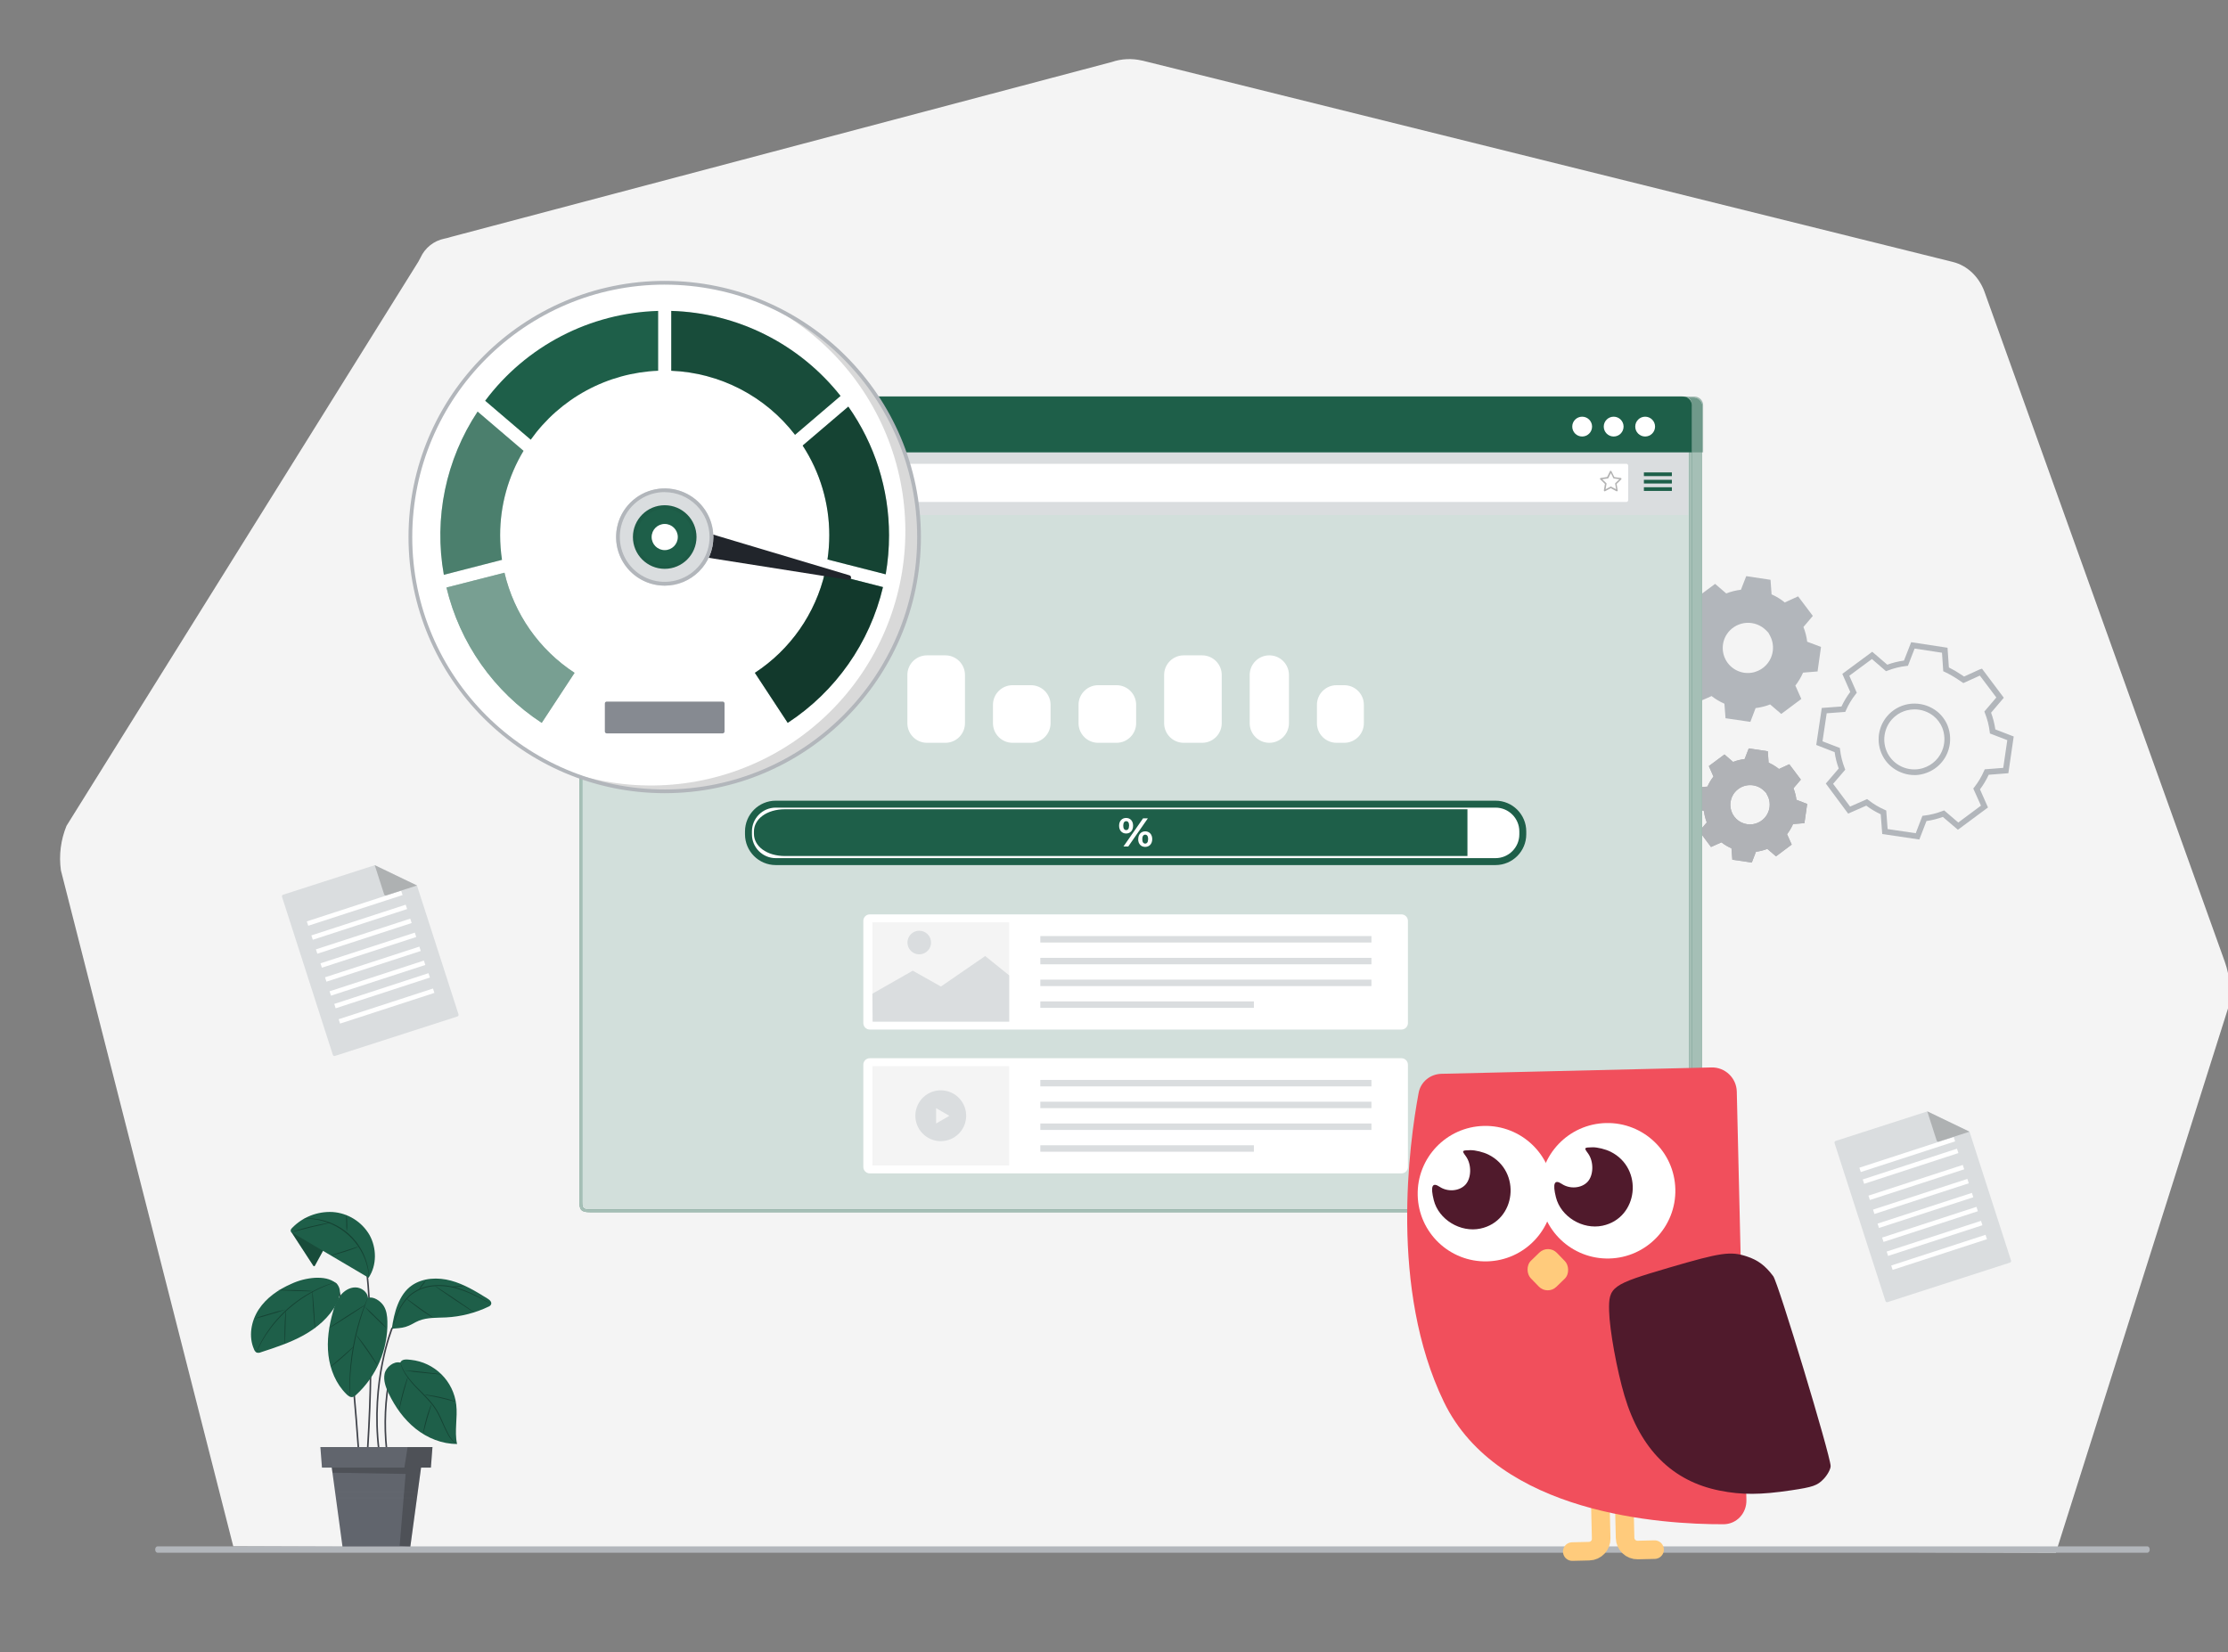 <svg width="360" height="267" viewBox="0 0 360 267" fill="none" xmlns="http://www.w3.org/2000/svg">
<rect x="0" y="0" width="360" height="267" fill="#808080" stroke="none"/>
<g clip-path="url(#clip0_502_571)">
<path d="M37.694 249.904L9.838 140.643C9.502 138.21 9.816 135.731 10.748 133.458L67.612 42.266C67.733 42.067 67.842 41.861 67.939 41.65C68.294 40.865 68.831 40.175 69.505 39.639C70.179 39.102 70.972 38.734 71.816 38.564C72.187 38.493 72.552 38.397 72.91 38.278L179.614 10.028C181.197 9.489 182.9 9.406 184.528 9.788H184.563L315.543 42.333C317.873 42.911 319.795 44.736 320.673 47.207L359.501 155.477C360.346 157.877 360.522 160.463 360.006 162.956L332.18 250.93L37.694 249.904Z" fill="#F4F4F4"/>
<path d="M274.562 134.331L274.605 134.39L276.419 136.82L276.463 136.879L276.53 136.85L278.15 136.129C278.647 136.518 279.192 136.842 279.77 137.095C279.819 137.706 279.865 138.31 279.908 138.872V138.945H279.983L282.986 139.382H283.059L283.086 139.315C283.304 138.74 283.523 138.173 283.726 137.652C284.355 137.572 284.97 137.416 285.562 137.187L286.912 138.343L286.966 138.389L287.022 138.348L289.452 136.531L289.504 136.491L289.477 136.431C289.225 135.861 288.977 135.305 288.75 134.811C289.142 134.309 289.469 133.759 289.722 133.175L291.507 133.032H291.566V132.975C291.718 131.92 291.861 130.919 291.998 129.97V129.919L291.947 129.897L290.268 129.255C290.187 128.616 290.027 127.99 289.79 127.392L290.956 126.02L290.981 125.99L290.959 125.961L289.131 123.531V123.512H289.109L287.87 124.079L287.551 124.227L287.444 124.284C287.417 124.254 287.384 124.227 287.352 124.203C287.29 124.152 287.192 124.073 287.057 123.979C286.655 123.692 286.226 123.447 285.772 123.25C285.737 122.753 285.694 122.17 285.643 121.438V121.403H285.608L282.605 120.952H282.562L282.546 120.995C282.346 121.514 282.13 122.075 281.895 122.672C281.258 122.745 280.631 122.9 280.032 123.134L278.682 121.965L278.639 121.927L278.593 121.962L276.163 123.768L276.114 123.806L276.139 123.863C276.374 124.403 276.617 124.948 276.862 125.499C276.471 125.995 276.141 126.54 275.888 127.119L274.1 127.27H274.033V127.338C273.89 128.315 273.744 129.316 273.59 130.34V130.41L273.655 130.437L275.321 131.08C275.396 131.708 275.55 132.324 275.78 132.913L274.621 134.263L274.562 134.331ZM285.362 128.121C285.494 128.352 285.613 128.59 285.721 128.833C285.988 129.508 286.021 130.252 285.813 130.947C285.672 131.422 285.424 131.858 285.086 132.219C284.698 132.633 284.206 132.937 283.664 133.099C283.372 133.189 283.067 133.232 282.762 133.229C282.443 133.231 282.127 133.184 281.822 133.089C281.18 132.891 280.615 132.494 280.213 131.954C279.811 131.414 279.592 130.759 279.589 130.086C279.581 129.769 279.627 129.452 279.722 129.149C279.805 128.856 279.935 128.577 280.105 128.323C280.351 127.951 280.669 127.634 281.045 127.393C281.417 127.151 281.838 126.99 282.278 126.919C282.719 126.849 283.167 126.87 283.599 126.983C284.028 127.095 284.433 127.296 284.781 127.572C284.981 127.741 285.17 127.92 285.348 128.11L285.362 128.121ZM287.292 124.184C287.211 124.125 287.128 124.071 287.044 124.014L287.079 124.035L287.292 124.184Z" fill="#61656D"/>
<path opacity="0.5" d="M274.562 134.331L274.605 134.39L276.419 136.82L276.463 136.879L276.53 136.85L278.15 136.129C278.647 136.518 279.192 136.842 279.77 137.095C279.819 137.706 279.865 138.31 279.908 138.872V138.945H279.983L282.986 139.382H283.059L283.086 139.315C283.304 138.74 283.523 138.173 283.726 137.652C284.355 137.572 284.97 137.416 285.562 137.187L286.912 138.343L286.966 138.389L287.022 138.348L289.452 136.531L289.504 136.491L289.477 136.431C289.225 135.861 288.977 135.305 288.75 134.811C289.142 134.309 289.469 133.759 289.722 133.175L291.507 133.032H291.566V132.975C291.718 131.92 291.861 130.919 291.998 129.97V129.919L291.947 129.897L290.268 129.255C290.187 128.616 290.027 127.99 289.79 127.392L290.956 126.02L290.981 125.99L290.959 125.961L289.131 123.531V123.512H289.109L287.87 124.079L287.551 124.227L287.444 124.284C287.417 124.254 287.384 124.227 287.352 124.203C287.29 124.152 287.192 124.073 287.057 123.979C286.655 123.692 286.226 123.447 285.772 123.25C285.737 122.753 285.694 122.17 285.643 121.438V121.403H285.608L282.605 120.952H282.562L282.546 120.995C282.346 121.514 282.13 122.075 281.895 122.672C281.258 122.745 280.631 122.9 280.032 123.134L278.682 121.965L278.639 121.927L278.593 121.962L276.163 123.768L276.114 123.806L276.139 123.863C276.374 124.403 276.617 124.948 276.862 125.499C276.471 125.995 276.141 126.54 275.888 127.119L274.1 127.27H274.033V127.338C273.89 128.315 273.744 129.316 273.59 130.34V130.41L273.655 130.437L275.321 131.08C275.396 131.708 275.55 132.324 275.78 132.913L274.621 134.263L274.562 134.331ZM285.362 128.121C285.494 128.352 285.613 128.59 285.721 128.833C285.988 129.508 286.021 130.252 285.813 130.947C285.672 131.422 285.424 131.858 285.086 132.219C284.698 132.633 284.206 132.937 283.664 133.099C283.372 133.189 283.067 133.232 282.762 133.229C282.443 133.231 282.127 133.184 281.822 133.089C281.18 132.891 280.615 132.494 280.213 131.954C279.811 131.414 279.592 130.759 279.589 130.086C279.581 129.769 279.627 129.452 279.722 129.149C279.805 128.856 279.935 128.577 280.105 128.323C280.351 127.951 280.669 127.634 281.045 127.393C281.417 127.151 281.838 126.99 282.278 126.919C282.719 126.849 283.167 126.87 283.599 126.983C284.028 127.095 284.433 127.296 284.781 127.572C284.981 127.741 285.17 127.92 285.348 128.11L285.362 128.121ZM287.292 124.184C287.211 124.125 287.128 124.071 287.044 124.014L287.079 124.035L287.292 124.184Z" fill="white"/>
<path d="M271.964 110.187L272.021 110.262L274.335 113.373L274.391 113.448L274.478 113.41L276.557 112.49C277.194 112.986 277.89 113.4 278.63 113.724C278.69 114.504 278.749 115.276 278.806 115.992V116.086H278.9L282.734 116.645H282.829L282.861 116.559C283.131 115.827 283.42 115.103 283.671 114.434C284.473 114.336 285.261 114.136 286.015 113.84L287.745 115.319L287.813 115.376L287.883 115.325C288.963 114.515 290.013 113.732 290.991 113.005L291.058 112.954L291.023 112.876C290.699 112.152 290.383 111.439 290.094 110.791C290.594 110.15 291.012 109.448 291.336 108.702L293.615 108.518H293.691V108.445C293.885 107.095 294.072 105.815 294.231 104.608V104.541L294.166 104.517L292.006 103.707C291.906 102.891 291.704 102.091 291.399 101.328L292.886 99.573L292.919 99.535L292.889 99.497L290.556 96.4L290.537 96.376L290.51 96.39L288.931 97.111L288.523 97.302C288.431 97.345 288.385 97.37 288.383 97.372C288.348 97.335 288.307 97.3 288.267 97.27C288.186 97.205 288.064 97.105 287.891 96.984C287.378 96.618 286.827 96.307 286.25 96.055C286.204 95.42 286.15 94.662 286.085 93.738V93.695H286.042L282.208 93.117H282.154L282.132 93.171C281.862 93.833 281.592 94.535 281.298 95.31C280.482 95.405 279.686 95.605 278.922 95.904L277.186 94.408L277.129 94.359L277.07 94.402L273.957 96.714L273.894 96.76L273.924 96.832L274.91 98.919C274.407 99.559 273.989 100.259 273.662 101.004L271.389 101.177H271.302L271.289 101.266C271.108 102.511 270.922 103.789 270.725 105.1V105.189L270.808 105.221L272.931 106.031C273.03 106.834 273.228 107.621 273.522 108.375C273.033 108.944 272.542 109.52 272.042 110.103L271.964 110.187ZM285.734 102.243C285.71 102.259 285.947 102.546 286.193 103.153C286.533 104.014 286.574 104.966 286.309 105.853C286.131 106.458 285.812 107.013 285.38 107.473C284.886 108.001 284.257 108.388 283.563 108.594C283.191 108.71 282.802 108.766 282.413 108.761C282.005 108.766 281.6 108.705 281.214 108.58C280.393 108.329 279.672 107.821 279.159 107.132C278.646 106.443 278.366 105.608 278.36 104.749C278.352 103.949 278.584 103.164 279.022 102.494C279.335 102.019 279.743 101.615 280.221 101.307C280.698 100.998 281.236 100.792 281.797 100.702C282.359 100.612 282.934 100.639 283.482 100.783C284.033 100.926 284.549 101.183 284.994 101.536C285.51 101.952 285.71 102.262 285.739 102.243H285.734Z" fill="#B2B6BB"/>
<path d="M313.927 132.022C313.068 132.335 312.18 132.558 311.278 132.687L310.125 135.67L304.131 134.785L303.888 131.596C303.062 131.211 302.279 130.743 301.55 130.197L298.623 131.488L295.016 126.628L297.1 124.198C296.787 123.341 296.566 122.453 296.439 121.549L293.469 120.391L294.362 114.41L297.548 114.173C297.937 113.342 298.41 112.554 298.963 111.821L297.681 108.905L302.516 105.33L304.946 107.417C305.819 107.1 306.726 106.878 307.646 106.753L308.805 103.783L314.68 104.68L314.901 107.866C315.579 108.203 316.235 108.585 316.864 109.008L317.356 109.334L319.886 108.181L320.247 108.06L323.774 112.763L321.719 115.177C322.043 116.05 322.272 116.955 322.405 117.877L325.375 119.022L324.578 124.498L324.511 124.959L321.333 125.208C320.947 126.041 320.477 126.832 319.926 127.567L321.219 130.492L316.359 134.096L313.927 132.022ZM318.841 127.432L319.011 127.216C319.643 126.408 320.172 125.522 320.582 124.581L320.693 124.327L323.684 124.095L324.338 119.613L321.53 118.533L321.497 118.263C321.373 117.234 321.117 116.224 320.733 115.261L320.633 114.991L322.569 112.717L319.902 109.181L317.242 110.39L316.322 109.777C315.66 109.333 314.966 108.938 314.245 108.595L313.991 108.484L313.786 105.487L309.364 104.812L308.284 107.596L308.014 107.628C306.985 107.746 305.978 107.996 305.014 108.371L304.744 108.47L302.465 106.505L298.812 109.205L300.019 111.953L299.849 112.169C299.214 112.973 298.682 113.855 298.272 114.794L298.159 115.048L295.156 115.272L294.481 119.8L297.287 120.88L297.319 121.15C297.435 122.167 297.683 123.165 298.056 124.12L298.156 124.39L296.193 126.671L298.939 130.349L301.693 129.134L301.912 129.306C302.714 129.934 303.591 130.459 304.523 130.87L304.776 130.98L305.003 133.983L309.545 134.652L310.625 131.844L310.895 131.812C311.912 131.689 312.909 131.438 313.865 131.067L314.135 130.967L316.419 132.924L320.085 130.197L318.841 127.432ZM309.304 125.254C308.724 125.255 308.149 125.164 307.601 124.984C306.431 124.622 305.405 123.898 304.674 122.918C303.95 121.936 303.556 120.751 303.548 119.532C303.537 118.952 303.621 118.374 303.794 117.821C303.947 117.289 304.182 116.785 304.49 116.325C305.019 115.515 305.743 114.851 306.593 114.394C307.447 113.936 308.4 113.699 309.366 113.706C310.689 113.711 311.975 114.163 313.011 114.988C313.759 115.594 314.34 116.38 314.699 117.272C315.179 118.498 315.233 119.85 314.858 121.112C314.583 122.036 314.083 122.877 313.4 123.559C312.717 124.24 311.875 124.74 310.951 125.013L310.749 125.07C310.276 125.199 309.793 125.264 309.304 125.264V125.254ZM307.177 115.131C306.396 115.519 305.732 116.107 305.252 116.835C304.73 117.639 304.455 118.577 304.46 119.535C304.463 120.564 304.798 121.565 305.411 122.391C306.026 123.217 306.888 123.824 307.873 124.125C308.786 124.41 309.766 124.416 310.684 124.144C311.462 123.915 312.172 123.495 312.744 122.922C313.319 122.349 313.74 121.641 313.973 120.863C314.291 119.789 314.24 118.638 313.827 117.596C313.522 116.857 313.036 116.206 312.412 115.706C311.54 115.02 310.465 114.645 309.358 114.64C308.918 114.641 308.481 114.698 308.057 114.81C307.752 114.889 307.457 115 307.177 115.142V115.131Z" fill="#B2B6BB"/>
<path d="M346.983 250.93H25.443C25.241 250.93 25.076 250.701 25.076 250.417C25.076 250.134 25.241 249.904 25.443 249.904H346.983C347.186 249.904 347.348 250.134 347.348 250.417C347.348 250.701 347.186 250.93 346.983 250.93Z" fill="#B2B6BB"/>
<path d="M273.622 64.319H97.124C96.347 64.319 95.717 64.949 95.717 65.726V194.3C95.717 195.077 96.347 195.707 97.124 195.707H273.622C274.4 195.707 275.029 195.077 275.029 194.3V65.726C275.029 64.949 274.4 64.319 273.622 64.319Z" fill="#1E5F49"/>
<path opacity="0.6" d="M273.622 64.319H97.124C96.347 64.319 95.717 64.949 95.717 65.726V194.3C95.717 195.077 96.347 195.707 97.124 195.707H273.622C274.4 195.707 275.029 195.077 275.029 194.3V65.726C275.029 64.949 274.4 64.319 273.622 64.319Z" fill="white"/>
<path opacity="0.4" d="M96.829 64.09H273.789C273.973 64.09 274.156 64.126 274.327 64.197C274.499 64.267 274.653 64.371 274.783 64.502C274.915 64.632 275.018 64.787 275.088 64.958C275.161 65.129 275.196 65.312 275.196 65.496V73.102H95.422V65.496C95.422 65.123 95.57 64.766 95.834 64.502C96.098 64.238 96.456 64.09 96.829 64.09Z" fill="#1E5F49"/>
<path d="M271.742 64.29H95.243C94.466 64.29 93.836 64.92 93.836 65.697V194.271C93.836 195.048 94.466 195.677 95.243 195.677H271.742C272.52 195.677 273.149 195.048 273.149 194.271V65.697C273.149 64.92 272.52 64.29 271.742 64.29Z" fill="#1E5F49"/>
<path opacity="0.8" d="M271.742 64.29H95.243C94.466 64.29 93.836 64.92 93.836 65.697V194.271C93.836 195.048 94.466 195.677 95.243 195.677H271.742C272.52 195.677 273.149 195.048 273.149 194.271V65.697C273.149 64.92 272.52 64.29 271.742 64.29Z" fill="white"/>
<path d="M271.628 195.904H95.359C93.963 195.904 93.609 195.571 93.609 194.203V65.763C93.609 64.395 93.963 64.062 95.359 64.062H271.631C273.03 64.062 273.383 64.395 273.383 65.763V194.203C273.381 195.58 273.019 195.904 271.628 195.904ZM95.359 64.513C94.217 64.513 94.071 64.643 94.071 65.763V194.203C94.071 195.323 94.217 195.45 95.359 195.45H271.631C272.776 195.45 272.922 195.323 272.922 194.203V65.763C272.922 64.643 272.776 64.513 271.631 64.513H95.359Z" fill="#1E5F49"/>
<path opacity="0.6" d="M271.628 195.904H95.359C93.963 195.904 93.609 195.571 93.609 194.203V65.763C93.609 64.395 93.963 64.062 95.359 64.062H271.631C273.03 64.062 273.383 64.395 273.383 65.763V194.203C273.381 195.58 273.019 195.904 271.628 195.904ZM95.359 64.513C94.217 64.513 94.071 64.643 94.071 65.763V194.203C94.071 195.323 94.217 195.45 95.359 195.45H271.631C272.776 195.45 272.922 195.323 272.922 194.203V65.763C272.922 64.643 272.776 64.513 271.631 64.513H95.359Z" fill="white"/>
<path d="M273.365 73.102H93.594V65.496C93.594 65.312 93.629 65.129 93.7 64.958C93.77 64.788 93.874 64.633 94.004 64.502C94.134 64.371 94.289 64.268 94.46 64.197C94.63 64.126 94.813 64.09 94.998 64.09H271.961C272.144 64.09 272.328 64.126 272.498 64.197C272.668 64.268 272.825 64.371 272.954 64.502C273.084 64.633 273.189 64.788 273.26 64.958C273.33 65.129 273.365 65.312 273.365 65.496V73.102Z" fill="#1E5F49"/>
<path d="M255.646 70.543C256.529 70.543 257.247 69.826 257.247 68.942C257.247 68.058 256.529 67.341 255.646 67.341C254.76 67.341 254.045 68.058 254.045 68.942C254.045 69.826 254.76 70.543 255.646 70.543Z" fill="white"/>
<path d="M260.736 70.543C261.621 70.543 262.337 69.826 262.337 68.942C262.337 68.058 261.621 67.341 260.736 67.341C259.853 67.341 259.135 68.058 259.135 68.942C259.135 69.826 259.853 70.543 260.736 70.543Z" fill="white"/>
<path d="M265.824 70.543C266.709 70.543 267.425 69.826 267.425 68.942C267.425 68.058 266.709 67.341 265.824 67.341C264.941 67.341 264.223 68.058 264.223 68.942C264.223 69.826 264.941 70.543 265.824 70.543Z" fill="white"/>
<path d="M241.644 129.957H125.347C122.912 129.957 120.938 131.931 120.938 134.366V134.833C120.938 137.268 122.912 139.242 125.347 139.242H241.644C244.079 139.242 246.053 137.268 246.053 134.833V134.366C246.053 131.931 244.079 129.957 241.644 129.957Z" fill="white"/>
<path d="M241.644 129.957H125.347C122.912 129.957 120.938 131.931 120.938 134.366V134.833C120.938 137.268 122.912 139.242 125.347 139.242H241.644C244.079 139.242 246.053 137.268 246.053 134.833V134.366C246.053 131.931 244.079 129.957 241.644 129.957Z" stroke="#1E5F49" stroke-width="1.12" stroke-miterlimit="10"/>
<path d="M126.854 130.78H237.11V138.34H126.854C123.848 138.34 121.82 136.734 121.82 134.752V134.374C121.82 132.389 123.848 130.78 126.854 130.78Z" fill="#1E5F49"/>
<path d="M180.824 133.434C180.824 132.664 181.305 132.181 181.969 132.187C182.633 132.192 183.092 132.678 183.084 133.456C183.076 134.233 182.612 134.708 181.947 134.7C181.283 134.692 180.819 134.201 180.824 133.434ZM182.444 133.434C182.444 132.945 182.263 132.71 181.974 132.708C181.686 132.705 181.499 132.943 181.494 133.426C181.488 133.909 181.683 134.152 181.964 134.152C182.244 134.152 182.428 133.936 182.433 133.447L182.444 133.434ZM184.696 132.251H185.471L182.301 136.804H181.526L184.696 132.251ZM183.916 135.599C183.916 134.83 184.396 134.347 185.055 134.352C185.714 134.357 186.184 134.851 186.178 135.618C186.173 136.385 185.695 136.871 185.031 136.866C184.367 136.86 183.9 136.38 183.905 135.613L183.916 135.599ZM185.52 135.613C185.52 135.132 185.336 134.889 185.05 134.887C184.764 134.884 184.572 135.116 184.569 135.605C184.566 136.093 184.755 136.328 185.036 136.331C185.317 136.334 185.503 136.11 185.509 135.64L185.52 135.613Z" fill="white"/>
<path d="M152.75 105.91H149.783C148.032 105.91 146.613 107.329 146.613 109.08V116.872C146.613 118.623 148.032 120.042 149.783 120.042H152.75C154.501 120.042 155.92 118.623 155.92 116.872V109.08C155.92 107.329 154.501 105.91 152.75 105.91Z" fill="white"/>
<path d="M166.58 110.735H163.613C161.862 110.735 160.443 112.154 160.443 113.905V116.872C160.443 118.623 161.862 120.042 163.613 120.042H166.58C168.331 120.042 169.75 118.623 169.75 116.872V113.905C169.75 112.154 168.331 110.735 166.58 110.735Z" fill="white"/>
<path d="M180.409 110.735H177.441C175.691 110.735 174.271 112.154 174.271 113.905V116.872C174.271 118.623 175.691 120.042 177.441 120.042H180.409C182.159 120.042 183.578 118.623 183.578 116.872V113.905C183.578 112.154 182.159 110.735 180.409 110.735Z" fill="white"/>
<path d="M194.237 105.91H191.269C189.519 105.91 188.1 107.329 188.1 109.08V116.872C188.1 118.623 189.519 120.042 191.269 120.042H194.237C195.987 120.042 197.407 118.623 197.407 116.872V109.08C197.407 107.329 195.987 105.91 194.237 105.91Z" fill="white"/>
<path d="M205.098 105.91H205.096C203.345 105.91 201.926 107.329 201.926 109.08V116.872C201.926 118.623 203.345 120.042 205.096 120.042H205.098C206.849 120.042 208.268 118.623 208.268 116.872V109.08C208.268 107.329 206.849 105.91 205.098 105.91Z" fill="white"/>
<path d="M217.203 110.735H215.961C214.21 110.735 212.791 112.154 212.791 113.905V116.872C212.791 118.623 214.21 120.042 215.961 120.042H217.203C218.953 120.042 220.373 118.623 220.373 116.872V113.905C220.373 112.154 218.953 110.735 217.203 110.735Z" fill="white"/>
<path d="M226.447 147.771H140.541C139.964 147.771 139.496 148.239 139.496 148.816V165.338C139.496 165.915 139.964 166.383 140.541 166.383H226.447C227.024 166.383 227.492 165.915 227.492 165.338V148.816C227.492 148.239 227.024 147.771 226.447 147.771Z" fill="white"/>
<path d="M221.596 151.275H168.096V152.318H221.596V151.275Z" fill="#DADDDF"/>
<path d="M221.596 154.797H168.096V155.839H221.596V154.797Z" fill="#DADDDF"/>
<path d="M221.596 158.317H168.096V159.359H221.596V158.317Z" fill="#DADDDF"/>
<path d="M202.604 161.836H168.096V162.878H202.604V161.836Z" fill="#DADDDF"/>
<path d="M163.064 149.054H140.965V165.097H163.064V149.054Z" fill="#F4F4F4"/>
<path d="M140.965 160.588L147.485 156.87L152.035 159.429L159.187 154.502L163.064 157.629V165.099H141.003L140.965 160.588Z" fill="#DADDDF"/>
<path d="M150.439 152.32C150.439 152.697 150.328 153.066 150.118 153.379C149.909 153.693 149.611 153.937 149.263 154.081C148.914 154.226 148.531 154.263 148.161 154.19C147.791 154.116 147.452 153.935 147.185 153.668C146.919 153.402 146.737 153.062 146.664 152.692C146.59 152.322 146.628 151.939 146.772 151.591C146.916 151.242 147.161 150.945 147.474 150.735C147.788 150.526 148.156 150.414 148.533 150.414C149.039 150.414 149.524 150.615 149.881 150.972C150.238 151.33 150.439 151.815 150.439 152.32Z" fill="#DADDDF"/>
<path d="M226.447 171.018H140.541C139.964 171.018 139.496 171.485 139.496 172.062V188.584C139.496 189.161 139.964 189.629 140.541 189.629H226.447C227.024 189.629 227.492 189.161 227.492 188.584V172.062C227.492 171.485 227.024 171.018 226.447 171.018Z" fill="white"/>
<path d="M221.596 174.525H168.096V175.568H221.596V174.525Z" fill="#DADDDF"/>
<path d="M221.596 178.043H168.096V179.085H221.596V178.043Z" fill="#DADDDF"/>
<path d="M221.596 181.564H168.096V182.607H221.596V181.564Z" fill="#DADDDF"/>
<path d="M202.604 185.085H168.096V186.127H202.604V185.085Z" fill="#DADDDF"/>
<path d="M163.064 172.304H140.965V188.347H163.064V172.304Z" fill="#F4F4F4"/>
<path d="M156.004 181.266C156.531 179.06 155.17 176.844 152.964 176.317C150.758 175.791 148.542 177.152 148.016 179.358C147.489 181.564 148.85 183.78 151.056 184.306C153.262 184.833 155.478 183.472 156.004 181.266Z" fill="#DADDDF"/>
<path d="M153.398 180.325L152.326 180.944L151.254 181.565V180.325V179.086L152.326 179.707L153.398 180.325Z" fill="#F4F4F4"/>
<path d="M137.749 66.094H102.73C102.55 66.094 102.374 66.145 102.22 66.24C102.067 66.336 101.944 66.472 101.864 66.634L98.438 73.521H142.04L138.611 66.631C138.531 66.47 138.409 66.335 138.257 66.24C138.104 66.145 137.929 66.095 137.749 66.094Z" fill="#DADDDF"/>
<path d="M272.776 73.178H93.594V83.235H272.776V73.178Z" fill="#DADDDF"/>
<path d="M119.276 75.271V80.806C119.272 80.883 119.298 80.959 119.348 81.018C119.398 81.076 119.469 81.114 119.546 81.122H262.81C262.886 81.114 262.959 81.076 263.008 81.018C263.059 80.959 263.083 80.883 263.08 80.806V75.271C263.083 75.194 263.059 75.118 263.008 75.059C262.959 75.001 262.886 74.963 262.81 74.955H119.559C119.48 74.96 119.406 74.996 119.353 75.055C119.3 75.114 119.272 75.192 119.276 75.271Z" fill="white"/>
<path d="M270.142 76.346H265.619V76.942H270.142V76.346Z" fill="#1E5F49"/>
<path d="M270.142 77.541H265.619V78.138H270.142V77.541Z" fill="#1E5F49"/>
<path d="M270.142 78.74H265.619V79.337H270.142V78.74Z" fill="#1E5F49"/>
<path opacity="0.3" d="M259.285 79.412L259.204 79.367C259.185 79.351 259.169 79.33 259.158 79.307C259.15 79.283 259.147 79.257 259.15 79.231L259.326 78.203L258.516 77.425L258.535 77.336C258.543 77.311 258.556 77.289 258.575 77.272C258.597 77.256 258.621 77.245 258.645 77.242L259.677 77.09L260.171 76.089H260.263C260.29 76.089 260.314 76.096 260.335 76.109C260.357 76.123 260.376 76.142 260.387 76.164L260.846 77.099L261.953 77.258L261.988 77.341C261.996 77.366 261.999 77.393 261.993 77.418C261.988 77.443 261.974 77.467 261.955 77.485L261.208 78.211L261.397 79.312L261.332 79.372C261.31 79.388 261.286 79.398 261.259 79.4C261.235 79.403 261.208 79.398 261.183 79.385L260.263 78.899L259.285 79.412ZM258.899 77.45L259.582 78.114V78.195L259.431 79.064L260.273 78.621L260.346 78.651L261.129 79.064L260.97 78.13L261.016 78.07L261.653 77.45L260.711 77.312L260.67 77.244L260.281 76.453L259.86 77.304L259.785 77.323L258.899 77.45Z" fill="black"/>
<path opacity="0.3" d="M106.658 76.297C106.62 76.275 106.576 76.266 106.533 76.271C106.489 76.276 106.449 76.296 106.418 76.327C106.387 76.358 106.367 76.398 106.362 76.442C106.356 76.485 106.365 76.529 106.388 76.567L107.432 77.612H104.654C104.602 77.612 104.552 77.633 104.515 77.67C104.478 77.707 104.457 77.757 104.457 77.809C104.457 77.861 104.478 77.911 104.515 77.948C104.552 77.985 104.602 78.006 104.654 78.006H107.484L106.404 79.086C106.37 79.123 106.351 79.171 106.351 79.221C106.351 79.271 106.37 79.319 106.404 79.356C106.44 79.391 106.489 79.411 106.539 79.411C106.589 79.411 106.638 79.391 106.674 79.356L108.21 77.82L106.658 76.297Z" fill="black"/>
<path opacity="0.3" d="M100.29 77.62H97.52L98.565 76.575C98.587 76.537 98.596 76.493 98.591 76.45C98.585 76.407 98.566 76.366 98.535 76.335C98.504 76.304 98.463 76.284 98.42 76.279C98.376 76.273 98.332 76.283 98.295 76.305L96.734 77.86L98.271 79.399C98.289 79.417 98.311 79.432 98.335 79.441C98.359 79.451 98.385 79.456 98.411 79.456C98.45 79.456 98.489 79.445 98.522 79.423C98.554 79.402 98.58 79.371 98.595 79.334C98.61 79.298 98.614 79.258 98.606 79.22C98.599 79.181 98.58 79.146 98.552 79.118L97.472 78.038H100.301C100.353 78.038 100.403 78.018 100.44 77.981C100.477 77.944 100.498 77.893 100.498 77.841C100.498 77.789 100.477 77.739 100.44 77.702C100.403 77.665 100.353 77.644 100.301 77.644L100.29 77.62Z" fill="black"/>
<g opacity="0.3">
<path opacity="0.3" d="M113.841 79.696C113.604 79.696 113.37 79.643 113.157 79.54C112.943 79.438 112.756 79.288 112.608 79.103C112.461 78.918 112.357 78.701 112.305 78.47C112.252 78.239 112.253 77.999 112.306 77.769C112.359 77.538 112.463 77.322 112.612 77.137C112.76 76.952 112.948 76.803 113.162 76.701C113.376 76.599 113.61 76.547 113.846 76.548C114.083 76.549 114.317 76.603 114.53 76.707C114.577 76.73 114.613 76.771 114.63 76.82C114.648 76.87 114.645 76.925 114.622 76.972C114.599 77.019 114.558 77.055 114.508 77.073C114.459 77.09 114.404 77.087 114.357 77.064C114.197 76.983 114.02 76.941 113.841 76.942C113.608 76.942 113.379 77.01 113.185 77.14C112.99 77.269 112.839 77.453 112.749 77.668C112.659 77.884 112.636 78.122 112.681 78.35C112.726 78.579 112.838 78.79 113.003 78.955C113.168 79.121 113.378 79.233 113.607 79.279C113.836 79.325 114.074 79.302 114.289 79.212C114.505 79.123 114.69 78.972 114.819 78.778C114.949 78.584 115.018 78.355 115.018 78.122C115.018 78.07 115.039 78.019 115.076 77.983C115.113 77.946 115.163 77.925 115.216 77.925C115.268 77.925 115.318 77.946 115.355 77.983C115.392 78.019 115.413 78.07 115.413 78.122C115.413 78.539 115.247 78.939 114.953 79.234C114.658 79.529 114.258 79.695 113.841 79.696Z" fill="black"/>
<path opacity="0.3" d="M114.086 77.663C114.039 77.665 113.993 77.649 113.956 77.619C113.919 77.59 113.895 77.548 113.886 77.501C113.878 77.455 113.886 77.407 113.91 77.366C113.934 77.326 113.971 77.295 114.016 77.28L114.758 76.996L114.472 76.254C114.454 76.205 114.456 76.15 114.477 76.103C114.498 76.055 114.537 76.017 114.586 75.997C114.61 75.987 114.636 75.983 114.662 75.983C114.688 75.984 114.714 75.99 114.738 76C114.761 76.011 114.783 76.026 114.801 76.045C114.819 76.064 114.833 76.086 114.842 76.111L115.269 77.223L114.159 77.65C114.135 77.658 114.111 77.663 114.086 77.663Z" fill="black"/>
</g>
<path opacity="0.3" d="M135.91 70.13L137.014 69.023C137.054 68.983 137.076 68.93 137.076 68.874C137.077 68.818 137.055 68.764 137.015 68.725C136.976 68.685 136.922 68.662 136.866 68.662C136.81 68.662 136.757 68.684 136.717 68.723L135.61 69.83L134.503 68.723C134.463 68.684 134.409 68.663 134.353 68.663C134.297 68.663 134.243 68.684 134.203 68.723C134.183 68.743 134.168 68.766 134.157 68.792C134.146 68.817 134.141 68.845 134.141 68.873C134.141 68.901 134.146 68.928 134.157 68.954C134.168 68.98 134.183 69.003 134.203 69.023L135.31 70.13L134.203 71.237C134.183 71.257 134.168 71.28 134.157 71.305C134.146 71.331 134.141 71.359 134.141 71.387C134.141 71.415 134.146 71.442 134.157 71.468C134.168 71.494 134.183 71.517 134.203 71.537C134.223 71.556 134.246 71.572 134.272 71.583C134.297 71.594 134.325 71.599 134.353 71.599C134.381 71.599 134.408 71.594 134.434 71.583C134.46 71.572 134.483 71.556 134.503 71.537L135.61 70.43L136.717 71.537C136.757 71.576 136.81 71.598 136.866 71.597C136.922 71.597 136.976 71.575 137.015 71.535C137.055 71.496 137.077 71.442 137.076 71.386C137.076 71.33 137.054 71.276 137.014 71.237L135.91 70.13Z" fill="black"/>
<path d="M107.405 127.883C130.1 127.883 148.499 109.485 148.499 86.789C148.499 64.094 130.1 45.695 107.405 45.695C84.709 45.695 66.311 64.094 66.311 86.789C66.311 109.485 84.709 127.883 107.405 127.883Z" fill="white"/>
<path opacity="0.15" d="M122.471 48.546C132.162 53.038 139.724 61.127 143.554 71.099C147.384 81.07 147.182 92.141 142.991 101.966C138.8 111.791 130.949 119.599 121.1 123.735C111.252 127.872 100.181 128.013 90.231 124.127C95.222 126.428 100.625 127.704 106.12 127.88C111.614 128.056 117.087 127.128 122.216 125.152C127.345 123.175 132.026 120.19 135.981 116.372C139.936 112.554 143.085 107.982 145.242 102.926C147.399 97.87 148.519 92.433 148.537 86.936C148.556 81.439 147.472 75.994 145.348 70.924C143.225 65.854 140.107 61.261 136.177 57.417C132.248 53.573 127.587 50.557 122.471 48.546Z" fill="black"/>
<path d="M133.311 92.483C131.771 99.162 127.707 104.985 121.971 108.735L127.279 116.818C135.029 111.744 140.537 103.89 142.669 94.876L133.311 92.483Z" fill="#1E5F49"/>
<path opacity="0.4" d="M133.311 92.483C131.771 99.162 127.707 104.985 121.971 108.735L127.279 116.818C135.029 111.744 140.537 103.89 142.669 94.876L133.311 92.483Z" fill="black"/>
<path d="M108.461 59.918C112.35 60.074 116.157 61.082 119.613 62.871C123.069 64.66 126.09 67.187 128.462 70.273L135.817 63.987C132.538 59.838 128.389 56.457 123.662 54.083C118.936 51.708 113.748 50.398 108.461 50.244V59.918Z" fill="#1E5F49"/>
<path opacity="0.2" d="M108.461 59.918C112.35 60.074 116.157 61.082 119.613 62.871C123.069 64.66 126.09 67.187 128.462 70.273L135.817 63.987C132.538 59.838 128.389 56.457 123.662 54.083C118.936 51.708 113.748 50.398 108.461 50.244V59.918Z" fill="black"/>
<path d="M129.693 72.004C132.508 76.314 134.003 81.352 133.994 86.5C133.994 87.81 133.897 89.119 133.706 90.415L143.11 92.815C143.472 90.73 143.653 88.617 143.65 86.5C143.655 79.057 141.358 71.795 137.072 65.71L129.693 72.004Z" fill="#1E5F49"/>
<path opacity="0.3" d="M129.693 72.004C132.508 76.314 134.003 81.352 133.994 86.5C133.994 87.81 133.897 89.119 133.706 90.415L143.11 92.815C143.472 90.73 143.653 88.617 143.65 86.5C143.655 79.057 141.358 71.795 137.072 65.71L129.693 72.004Z" fill="black"/>
<path d="M85.757 71.061C88.111 67.756 91.191 65.033 94.76 63.102C98.329 61.17 102.292 60.081 106.347 59.918V50.244C100.894 50.404 95.548 51.793 90.707 54.307C85.866 56.822 81.655 60.396 78.389 64.765L85.757 71.061Z" fill="#1E5F49"/>
<path d="M81.112 90.474C80.913 89.159 80.813 87.831 80.812 86.5C80.808 81.694 82.115 76.977 84.592 72.857L77.17 66.515C72.027 74.278 70.074 83.725 71.716 92.891L81.112 90.474Z" fill="#1E5F49"/>
<path opacity="0.2" d="M81.112 90.474C80.913 89.159 80.813 87.831 80.812 86.5C80.808 81.694 82.115 76.977 84.592 72.857L77.17 66.515C72.027 74.278 70.074 83.725 71.716 92.891L81.112 90.474Z" fill="white"/>
<path d="M81.512 92.557L72.141 94.949C74.289 103.937 79.796 111.762 87.531 116.819L92.836 108.735C87.121 104.999 83.066 99.205 81.512 92.557Z" fill="#1E5F49"/>
<path opacity="0.4" d="M81.512 92.557L72.141 94.949C74.289 103.937 79.796 111.762 87.531 116.819L92.836 108.735C87.121 104.999 83.066 99.205 81.512 92.557Z" fill="white"/>
<path d="M107.405 128.185C84.576 128.185 66.006 109.615 66.006 86.789C66.006 63.963 84.576 45.393 107.405 45.393C130.233 45.393 148.801 63.963 148.801 86.789C148.801 109.615 130.231 128.185 107.405 128.185ZM107.405 45.997C84.911 45.997 66.611 64.295 66.611 86.789C66.611 109.283 84.911 127.581 107.405 127.581C129.899 127.581 148.197 109.283 148.197 86.789C148.197 64.295 129.896 46 107.405 46V45.997Z" fill="#B2B6BB"/>
<path d="M106.215 86.577C106.147 87.192 106.326 87.809 106.711 88.294C107.097 88.779 107.658 89.091 108.273 89.163L137.129 93.717C137.218 93.719 137.304 93.689 137.373 93.634C137.442 93.578 137.49 93.5 137.508 93.413C137.526 93.327 137.513 93.237 137.472 93.158C137.43 93.08 137.363 93.019 137.281 92.985L109.186 84.582C108.858 84.489 108.514 84.469 108.178 84.523C107.842 84.576 107.521 84.702 107.239 84.892C106.956 85.081 106.718 85.331 106.541 85.621C106.365 85.912 106.253 86.238 106.215 86.577Z" fill="#21252B"/>
<path d="M107.406 94.646C111.745 94.646 115.263 91.128 115.263 86.789C115.263 82.449 111.745 78.932 107.406 78.932C103.066 78.932 99.549 82.449 99.549 86.789C99.549 91.128 103.066 94.646 107.406 94.646Z" fill="#DADDDF"/>
<path d="M107.404 91.927C110.241 91.927 112.542 89.626 112.542 86.788C112.542 83.951 110.241 81.65 107.404 81.65C104.566 81.65 102.266 83.951 102.266 86.788C102.266 89.626 104.566 91.927 107.404 91.927Z" fill="#1E5F49"/>
<path d="M107.405 88.903C108.573 88.903 109.519 87.957 109.519 86.789C109.519 85.621 108.573 84.675 107.405 84.675C106.238 84.675 105.291 85.621 105.291 86.789C105.291 87.957 106.238 88.903 107.405 88.903Z" fill="white"/>
<path d="M107.405 94.646C105.851 94.646 104.331 94.186 103.039 93.323C101.746 92.46 100.739 91.233 100.144 89.797C99.549 88.362 99.393 86.782 99.696 85.257C99.999 83.733 100.746 82.333 101.845 81.234C102.944 80.135 104.344 79.386 105.868 79.083C107.392 78.779 108.972 78.935 110.408 79.529C111.844 80.124 113.071 81.131 113.935 82.423C114.798 83.715 115.259 85.234 115.259 86.789C115.257 88.871 114.429 90.868 112.956 92.341C111.484 93.814 109.487 94.643 107.405 94.646ZM107.405 79.526C105.97 79.525 104.568 79.95 103.375 80.747C102.182 81.543 101.252 82.675 100.702 84.001C100.153 85.326 100.009 86.784 100.289 88.191C100.568 89.598 101.259 90.891 102.273 91.905C103.287 92.92 104.579 93.611 105.986 93.891C107.393 94.171 108.851 94.027 110.177 93.478C111.502 92.929 112.635 92 113.432 90.807C114.229 89.615 114.654 88.212 114.654 86.778C114.649 84.857 113.884 83.017 112.525 81.66C111.166 80.303 109.325 79.539 107.405 79.537V79.526Z" fill="#B2B6BB"/>
<g opacity="0.2">
<path opacity="0.2" d="M107.403 91.916C106.389 91.916 105.397 91.615 104.554 91.051C103.71 90.488 103.052 89.687 102.664 88.749C102.276 87.812 102.174 86.78 102.372 85.785C102.57 84.79 103.059 83.876 103.776 83.159C104.494 82.441 105.408 81.953 106.403 81.755C107.398 81.557 108.429 81.658 109.367 82.047C110.304 82.435 111.105 83.092 111.669 83.936C112.233 84.78 112.533 85.772 112.533 86.786C112.533 88.147 111.993 89.451 111.031 90.414C110.069 91.376 108.764 91.916 107.403 91.916ZM107.403 82.248C106.505 82.248 105.627 82.514 104.881 83.013C104.134 83.512 103.552 84.221 103.208 85.051C102.864 85.881 102.774 86.794 102.949 87.675C103.125 88.556 103.557 89.365 104.192 90C104.827 90.635 105.637 91.068 106.518 91.243C107.399 91.418 108.312 91.328 109.141 90.984C109.971 90.641 110.681 90.059 111.18 89.312C111.679 88.565 111.945 87.687 111.945 86.789C111.943 85.585 111.464 84.431 110.612 83.58C109.761 82.729 108.607 82.25 107.403 82.248Z" fill="black"/>
</g>
<path d="M116.767 113.381H98.035C97.868 113.381 97.732 113.516 97.732 113.683V118.217C97.732 118.383 97.868 118.519 98.035 118.519H116.767C116.935 118.519 117.07 118.383 117.07 118.217V113.683C117.07 113.516 116.935 113.381 116.767 113.381Z" fill="#868A91"/>
<path d="M57.769 233.871C56.052 209.212 54.151 207.582 54.07 207.525L54.189 207.301C54.273 207.341 56.263 208.559 58.023 233.853L57.769 233.871Z" fill="#3F4249"/>
<path d="M59.551 233.868L59.294 233.852C60.426 215.838 59.194 206.015 59.184 205.918L59.437 205.883C59.437 205.98 60.682 215.827 59.551 233.868Z" fill="#3F4249"/>
<path d="M61.1 234.408C59.729 223.174 63.222 214.615 63.26 214.528L63.495 214.628C63.46 214.712 59.985 223.212 61.354 234.376L61.1 234.408Z" fill="#3F4249"/>
<path d="M62.53 235.778C61.956 231.768 61.986 227.696 62.619 223.695L62.87 223.744C62.242 227.716 62.212 231.759 62.781 235.74L62.53 235.778Z" fill="#3F4249"/>
<path d="M63.301 214.731L64.41 214.64C65.197 214.575 65.959 214.342 66.646 213.954C66.983 213.758 67.331 213.583 67.688 213.43C69.06 212.89 70.588 212.979 72.062 212.906C74.476 212.784 76.841 212.179 79.017 211.127C79.144 211.071 79.25 210.977 79.32 210.857C79.549 210.444 79.126 210.074 78.761 209.85C76.895 208.7 74.995 207.533 72.878 206.964C70.761 206.394 68.361 206.483 66.552 207.73C64.432 209.188 63.66 212.185 63.312 214.734" fill="#1E5F49"/>
<path opacity="0.3" d="M79.346 210.716C79.281 210.691 79.217 210.662 79.157 210.627L78.633 210.357C78.177 210.12 77.52 209.766 76.692 209.369C75.727 208.895 74.722 208.507 73.689 208.211C72.426 207.849 71.103 207.742 69.798 207.895C68.492 208.042 67.257 208.571 66.251 209.418C65.466 210.148 64.837 211.031 64.404 212.012C64.1 212.672 63.83 213.347 63.594 214.034C63.513 214.267 63.445 214.45 63.397 214.593C63.377 214.66 63.351 214.724 63.318 214.785C63.329 214.717 63.345 214.649 63.367 214.583C63.41 214.439 63.47 214.251 63.54 214.016C63.753 213.319 64.008 212.635 64.304 211.969C64.73 210.966 65.361 210.063 66.156 209.318C67.178 208.444 68.438 207.898 69.774 207.749C71.099 207.593 72.442 207.705 73.722 208.081C74.759 208.382 75.766 208.78 76.729 209.269C77.555 209.679 78.204 210.047 78.652 210.303L79.162 210.603C79.224 210.635 79.283 210.673 79.338 210.716" fill="black"/>
<path opacity="0.3" d="M76.683 212.144C76.661 212.179 75.211 211.24 73.443 210.052C71.674 208.864 70.268 207.87 70.289 207.835C70.311 207.8 71.761 208.739 73.529 209.93C75.298 211.121 76.707 212.112 76.683 212.144Z" fill="black"/>
<path opacity="0.3" d="M75.14 207.76C74.799 207.876 74.443 207.94 74.084 207.949C73.726 208.003 73.362 208.003 73.004 207.949C73.355 207.886 73.711 207.849 74.068 207.841C74.425 207.79 74.786 207.767 75.148 207.773" fill="black"/>
<path opacity="0.3" d="M68.794 206.934C68.676 207.204 68.515 207.455 68.319 207.676C68.153 207.932 67.95 208.162 67.717 208.359C67.835 208.088 67.996 207.838 68.192 207.617C68.358 207.361 68.561 207.131 68.794 206.934Z" fill="black"/>
<path opacity="0.3" d="M70.093 212.998C69.848 212.896 69.615 212.769 69.396 212.62C68.978 212.366 68.411 211.993 67.806 211.556C67.201 211.118 66.669 210.7 66.286 210.398C66.07 210.244 65.868 210.071 65.684 209.882C65.919 210.003 66.141 210.148 66.348 210.314L67.892 211.437C68.494 211.874 69.048 212.247 69.453 212.533C69.678 212.671 69.892 212.826 70.093 212.998Z" fill="black"/>
<path d="M66.305 249.933H55.338L53.297 234.881H68.347L66.305 249.933Z" fill="#61656D"/>
<path d="M69.623 237.179H52.022L51.766 233.86H69.877L69.623 237.179Z" fill="#61656D"/>
<path opacity="0.2" d="M53.607 237.179H68.036L66.305 249.934L64.575 249.815L65.541 238.199L53.721 238L53.607 237.179Z" fill="black"/>
<path opacity="0.2" d="M65.855 233.885L65.342 237.179H69.624L69.878 233.86L65.855 233.885Z" fill="black"/>
<g opacity="0.2">
<g opacity="0.2">
<path opacity="0.2" d="M67.326 240.967H54.277V241.221H67.326V240.967Z" fill="white"/>
</g>
</g>
<g opacity="0.2">
<g opacity="0.2">
<path opacity="0.2" d="M67.326 241.984H54.277V242.238H67.326V241.984Z" fill="white"/>
</g>
</g>
<path d="M54.371 207.408C53.316 206.598 52.198 206.45 50.875 206.504C49.549 206.592 48.252 206.926 47.049 207.489C44.978 208.396 43.034 209.733 41.797 211.626C40.561 213.518 40.129 216.019 41.055 218.082C41.127 218.296 41.276 218.477 41.473 218.589C41.705 218.653 41.952 218.632 42.17 218.529C44.524 217.76 46.895 216.985 49.06 215.784C51.226 214.582 53.194 212.908 54.355 210.721C54.655 210.206 54.845 209.634 54.914 209.042C54.946 208.746 54.915 208.446 54.822 208.163C54.728 207.879 54.576 207.62 54.374 207.4" fill="#1E5F49"/>
<path opacity="0.3" d="M54.392 207.16C54.338 207.19 54.282 207.213 54.222 207.23L53.728 207.4L53.372 207.519C53.242 207.565 53.102 207.622 52.953 207.681C52.656 207.803 52.311 207.922 51.946 208.1L51.368 208.37C51.169 208.462 50.969 208.575 50.758 208.683C50.332 208.894 49.9 209.161 49.441 209.434C48.459 210.05 47.527 210.74 46.652 211.499C45.788 212.271 44.983 213.108 44.246 214.002C43.919 214.423 43.598 214.812 43.336 215.214C43.201 215.411 43.066 215.595 42.944 215.781L42.612 216.321C42.388 216.662 42.226 216.988 42.072 217.269C41.994 217.409 41.921 217.539 41.856 217.663L41.694 218.001L41.462 218.468C41.439 218.524 41.409 218.578 41.373 218.627C41.387 218.568 41.408 218.511 41.435 218.457L41.64 217.976C41.689 217.871 41.74 217.755 41.794 217.631C41.848 217.507 41.926 217.361 41.999 217.231C42.151 216.945 42.307 216.613 42.526 216.27C42.629 216.094 42.739 215.911 42.853 215.73C42.966 215.549 43.104 215.355 43.239 215.155C43.509 214.753 43.816 214.345 44.143 213.926C44.88 213.022 45.687 212.177 46.557 211.399C47.438 210.635 48.379 209.943 49.37 209.328C49.835 209.058 50.272 208.788 50.704 208.586C50.917 208.48 51.12 208.367 51.322 208.278L51.908 208.008C52.276 207.838 52.627 207.722 52.929 207.608C53.08 207.554 53.221 207.5 53.35 207.457L53.715 207.349L54.217 207.206C54.275 207.187 54.334 207.173 54.395 207.166" fill="black"/>
<path opacity="0.3" d="M46.143 211.626C45.303 211.949 44.446 212.226 43.576 212.455C42.719 212.732 41.847 212.961 40.965 213.141C41.805 212.819 42.663 212.542 43.532 212.312C44.39 212.038 45.262 211.809 46.143 211.626Z" fill="black"/>
<path opacity="0.3" d="M46.039 217.293C45.992 217.026 45.973 216.755 45.982 216.483C45.968 215.989 45.966 215.304 45.982 214.55C45.998 213.797 46.044 213.111 46.084 212.62C46.093 212.352 46.126 212.085 46.184 211.823C46.21 212.093 46.21 212.364 46.184 212.633C46.168 213.173 46.147 213.835 46.125 214.561C46.103 215.287 46.09 215.949 46.076 216.492C46.083 216.762 46.068 217.033 46.031 217.302" fill="black"/>
<path opacity="0.3" d="M50.894 214.82C50.854 214.82 50.724 213.435 50.605 211.718C50.486 210 50.424 208.607 50.462 208.604C50.5 208.602 50.632 209.99 50.751 211.707C50.87 213.424 50.935 214.817 50.894 214.82Z" fill="black"/>
<path opacity="0.3" d="M44.851 208.47C45.12 208.435 45.391 208.426 45.661 208.443C46.169 208.443 46.871 208.461 47.643 208.488C48.415 208.515 49.117 208.545 49.625 208.575C49.897 208.578 50.168 208.604 50.435 208.653C50.162 208.688 49.886 208.697 49.611 208.68C49.104 208.68 48.402 208.661 47.63 208.634C46.858 208.607 46.153 208.578 45.648 208.548C45.376 208.545 45.105 208.519 44.838 208.47" fill="black"/>
<path d="M52.249 202.044L50.9 204.509C50.867 204.569 50.827 204.633 50.762 204.639C50.697 204.644 50.635 204.577 50.597 204.515C49.395 202.675 48.195 200.835 46.998 198.993L47.827 198.523L52.249 202.044Z" fill="#1E5F49"/>
<path opacity="0.2" d="M52.249 202.044L50.9 204.509C50.867 204.569 50.827 204.633 50.762 204.639C50.697 204.644 50.635 204.577 50.597 204.515C49.395 202.675 48.195 200.835 46.998 198.993L47.827 198.523L52.249 202.044Z" fill="black"/>
<path d="M59.55 206.488L47.273 199.244C47.139 199.185 47.033 199.077 46.976 198.942C46.925 198.761 47.062 198.586 47.192 198.451C48.036 197.575 49.059 196.892 50.191 196.447C51.323 196.002 52.538 195.806 53.753 195.872C54.968 195.958 56.144 196.339 57.179 196.982C58.214 197.624 59.077 198.509 59.693 199.56C60.878 201.677 60.916 204.477 59.558 206.488" fill="#1E5F49"/>
<path opacity="0.3" d="M49.041 196.93C49.094 196.918 49.148 196.911 49.203 196.911C49.308 196.911 49.473 196.887 49.667 196.89C50.239 196.881 50.809 196.927 51.371 197.025C52.209 197.165 53.026 197.413 53.801 197.762C55.72 198.607 57.313 200.049 58.345 201.874C58.769 202.611 59.094 203.399 59.315 204.22C59.469 204.769 59.572 205.331 59.62 205.9C59.641 206.102 59.633 206.153 59.639 206.259C59.63 206.355 59.597 206.448 59.544 206.529C59.581 206.324 59.587 206.114 59.563 205.908C59.492 205.347 59.376 204.792 59.215 204.25C58.597 202.182 57.341 200.363 55.626 199.054C53.91 197.744 51.825 197.011 49.667 196.96C49.265 196.96 49.044 196.96 49.041 196.944" fill="black"/>
<path opacity="0.3" d="M57.888 201.488C57.693 201.601 57.485 201.692 57.27 201.758C56.878 201.912 56.33 202.109 55.72 202.298C55.11 202.487 54.548 202.646 54.14 202.746C53.922 202.814 53.698 202.857 53.471 202.876C53.675 202.777 53.89 202.7 54.111 202.646L55.674 202.157L57.234 201.655C57.445 201.572 57.664 201.51 57.888 201.472" fill="black"/>
<path opacity="0.3" d="M55.953 196.296C56.063 196.744 56.111 197.204 56.099 197.665C56.136 198.124 56.11 198.587 56.023 199.039C55.963 198.585 55.94 198.126 55.953 197.667C55.917 197.211 55.917 196.752 55.953 196.296Z" fill="black"/>
<path opacity="0.3" d="M47.164 199.106C47.452 198.975 47.751 198.871 48.058 198.793C48.614 198.62 49.392 198.401 50.258 198.193C51.125 197.985 51.913 197.823 52.489 197.724C52.797 197.656 53.11 197.613 53.425 197.597C53.127 197.696 52.821 197.772 52.51 197.826C51.94 197.953 51.16 198.129 50.291 198.336C49.421 198.544 48.649 198.747 48.085 198.893C47.783 198.985 47.476 199.056 47.164 199.106Z" fill="black"/>
<path d="M64.677 220.204C63.618 219.934 62.36 220.952 62.141 222.024C61.923 223.096 62.325 224.184 62.795 225.178C63.837 227.362 65.273 229.387 67.166 230.896C69.059 232.406 71.429 233.37 73.849 233.356C73.403 231.28 73.967 229.112 73.719 227.006C73.5 225.148 72.657 223.42 71.328 222.104C69.999 220.787 68.262 219.962 66.402 219.762C65.727 219.689 64.944 219.581 64.677 220.204Z" fill="#1E5F49"/>
<path opacity="0.3" d="M73.849 233.356C73.795 233.34 73.745 233.316 73.698 233.286C73.559 233.208 73.427 233.117 73.303 233.016C72.86 232.631 72.504 232.155 72.261 231.62C72.091 231.293 71.902 230.937 71.721 230.54L71.154 229.282C70.949 228.818 70.716 228.367 70.455 227.932C70.169 227.471 69.847 227.033 69.494 226.622C68.77 225.772 67.993 225.037 67.32 224.335C66.712 223.722 66.157 223.057 65.662 222.348C65.332 221.867 65.06 221.347 64.853 220.801C64.785 220.607 64.736 220.453 64.712 220.348C64.694 220.295 64.683 220.241 64.68 220.186C64.693 220.186 64.753 220.402 64.906 220.78C65.133 221.311 65.415 221.817 65.749 222.289C66.251 222.984 66.809 223.637 67.418 224.241C68.093 224.935 68.873 225.669 69.605 226.528C69.963 226.944 70.288 227.388 70.576 227.856C70.839 228.29 71.073 228.742 71.276 229.206C71.472 229.653 71.657 230.074 71.832 230.47C72.01 230.861 72.194 231.22 72.356 231.55C72.587 232.079 72.923 232.556 73.344 232.951C73.652 233.221 73.86 233.316 73.852 233.329" fill="black"/>
<path opacity="0.3" d="M68.385 231.631C68.39 231.391 68.423 231.153 68.482 230.92C68.566 230.486 68.701 229.886 68.884 229.236C69.068 228.585 69.262 228.005 69.424 227.591C69.495 227.362 69.592 227.141 69.713 226.933C69.673 227.169 69.609 227.4 69.524 227.624C69.392 228.045 69.214 228.628 69.03 229.276C68.847 229.924 68.698 230.515 68.587 230.942C68.544 231.177 68.478 231.408 68.39 231.631" fill="black"/>
<path opacity="0.3" d="M73.648 226.539C73.395 226.501 73.146 226.443 72.903 226.366C72.45 226.247 71.823 226.096 71.118 225.926C70.414 225.756 69.768 225.656 69.32 225.558C69.066 225.526 68.816 225.471 68.572 225.394C68.829 225.387 69.085 225.408 69.336 225.456C69.803 225.518 70.449 225.626 71.151 225.783C71.853 225.939 72.485 226.123 72.933 226.266C73.18 226.33 73.42 226.421 73.648 226.536" fill="black"/>
<path opacity="0.3" d="M64.464 228.018C64.473 227.745 64.511 227.473 64.577 227.208C64.669 226.703 64.818 226.009 65.015 225.253C65.212 224.497 65.422 223.817 65.59 223.331C65.665 223.063 65.766 222.804 65.892 222.556C65.846 222.831 65.777 223.102 65.687 223.366C65.549 223.857 65.355 224.537 65.147 225.291C64.939 226.044 64.785 226.733 64.669 227.232C64.618 227.507 64.546 227.778 64.453 228.042" fill="black"/>
<path opacity="0.3" d="M71.226 222.099C71.226 222.14 69.903 222.032 68.28 221.859C67.296 221.781 66.318 221.653 65.348 221.476C66.333 221.505 67.316 221.584 68.293 221.713C69.913 221.886 71.231 222.059 71.226 222.099Z" fill="black"/>
<path d="M59.467 209.752C59.378 208.791 58.406 208.065 57.439 208.054C56.473 208.043 55.571 208.624 54.98 209.388C54.423 210.181 54.022 211.072 53.797 212.015C53.146 214.283 52.79 216.664 53.068 219.008C53.346 221.351 54.297 223.654 55.979 225.309C56.249 225.579 56.605 225.85 56.98 225.769C57.186 225.709 57.372 225.597 57.52 225.442C59.166 223.935 60.471 222.094 61.346 220.042C62.222 217.99 62.648 215.774 62.596 213.543C62.572 212.655 62.453 211.726 61.959 210.983C61.465 210.241 60.318 209.455 59.478 209.752" fill="#1E5F49"/>
<path opacity="0.3" d="M56.505 225.633C56.492 225.579 56.486 225.524 56.486 225.469C56.486 225.344 56.486 225.199 56.464 224.996C56.446 224.586 56.443 223.992 56.464 223.257C56.486 222.523 56.529 221.637 56.618 220.682C56.707 219.726 56.85 218.657 57.05 217.552C57.25 216.448 57.496 215.392 57.747 214.466C57.998 213.54 58.268 212.692 58.514 212.001C58.759 211.31 58.973 210.748 59.135 210.381L59.321 209.946C59.34 209.895 59.364 209.845 59.394 209.798C59.386 209.853 59.37 209.906 59.348 209.957L59.186 210.403C59.043 210.786 58.843 211.345 58.614 212.042C58.384 212.738 58.13 213.575 57.879 214.512C57.628 215.449 57.396 216.488 57.193 217.587C56.991 218.686 56.856 219.747 56.753 220.706C56.651 221.664 56.597 222.539 56.57 223.271C56.543 224.003 56.529 224.597 56.529 225.007C56.529 225.199 56.529 225.355 56.529 225.479C56.534 225.534 56.534 225.589 56.529 225.644" fill="black"/>
<path opacity="0.3" d="M57.15 217.596C57.007 217.793 56.843 217.974 56.661 218.136C56.342 218.452 55.891 218.878 55.378 219.329C54.865 219.78 54.382 220.172 54.028 220.444C53.845 220.605 53.645 220.744 53.432 220.86C53.596 220.678 53.777 220.512 53.972 220.363L55.292 219.218L56.601 218.06C56.772 217.889 56.959 217.734 57.16 217.598" fill="black"/>
<path opacity="0.3" d="M61.038 220.725C60.844 220.499 60.669 220.258 60.514 220.005L59.302 218.233L58.062 216.481C57.879 216.247 57.714 216 57.568 215.741C57.781 215.949 57.974 216.176 58.146 216.419C58.486 216.851 58.943 217.458 59.423 218.15C59.904 218.841 60.314 219.478 60.603 219.948C60.77 220.194 60.916 220.454 61.038 220.725Z" fill="black"/>
<path opacity="0.3" d="M59.001 210.881C59.022 210.916 57.732 211.785 56.117 212.822C54.502 213.859 53.177 214.675 53.147 214.64C53.117 214.604 54.416 213.738 56.031 212.698C57.645 211.659 58.968 210.848 59.001 210.881Z" fill="black"/>
<path opacity="0.3" d="M62.642 214.809C61.958 214.246 61.306 213.644 60.69 213.006C60.039 212.403 59.42 211.766 58.838 211.097C59.523 211.66 60.176 212.262 60.793 212.9C61.442 213.504 62.059 214.141 62.642 214.809Z" fill="black"/>
<path d="M73.901 164.273L54.148 170.637C54.112 170.653 54.075 170.661 54.037 170.661C53.999 170.66 53.961 170.652 53.926 170.636C53.892 170.62 53.861 170.597 53.836 170.569C53.81 170.54 53.791 170.506 53.78 170.47L45.572 144.947C45.559 144.912 45.553 144.874 45.555 144.837C45.557 144.799 45.567 144.762 45.584 144.729C45.601 144.695 45.625 144.666 45.654 144.642C45.683 144.618 45.717 144.6 45.753 144.59L60.552 139.822L67.375 143.103L74.084 163.917C74.107 163.989 74.1 164.066 74.065 164.133C74.031 164.199 73.972 164.25 73.901 164.273Z" fill="#DADDDF"/>
<path d="M64.817 143.942L49.574 148.904L49.804 149.61L65.047 144.648L64.817 143.942Z" fill="white"/>
<path d="M65.553 146.205L50.31 151.167L50.541 151.873L65.783 146.911L65.553 146.205Z" fill="white"/>
<path d="M66.288 148.461L51.045 153.422L51.275 154.128L66.517 149.167L66.288 148.461Z" fill="white"/>
<path d="M67.024 150.72L51.781 155.681L52.011 156.387L67.254 151.426L67.024 150.72Z" fill="white"/>
<path d="M67.758 152.979L52.516 157.94L52.746 158.646L67.988 153.685L67.758 152.979Z" fill="white"/>
<path d="M68.493 155.238L53.25 160.2L53.48 160.906L68.723 155.944L68.493 155.238Z" fill="white"/>
<path d="M69.234 157.273L54.006 162.243L54.236 162.948L69.464 157.979L69.234 157.273Z" fill="white"/>
<path d="M69.962 159.753L54.719 164.714L54.949 165.42L70.191 160.459L69.962 159.753Z" fill="white"/>
<path d="M60.551 139.822L67.374 143.103L62.419 144.698C62.384 144.712 62.346 144.718 62.309 144.716C62.271 144.714 62.234 144.704 62.201 144.687C62.167 144.67 62.138 144.646 62.114 144.617C62.09 144.588 62.073 144.554 62.063 144.518L60.551 139.822Z" fill="#DADDDF"/>
<path opacity="0.2" d="M60.551 139.822L67.374 143.103L62.419 144.698C62.384 144.712 62.346 144.718 62.309 144.716C62.271 144.714 62.234 144.704 62.201 144.687C62.167 144.67 62.138 144.646 62.114 144.617C62.09 144.588 62.073 144.554 62.063 144.518L60.551 139.822Z" fill="black"/>
<path d="M324.757 204.053L305.004 210.43C304.969 210.443 304.931 210.449 304.894 210.446C304.856 210.444 304.821 210.434 304.786 210.417C304.753 210.399 304.723 210.375 304.699 210.346C304.678 210.317 304.659 210.283 304.651 210.247L296.429 184.74C296.416 184.705 296.41 184.667 296.41 184.629C296.413 184.592 296.424 184.555 296.44 184.522C296.456 184.488 296.48 184.458 296.51 184.435C296.54 184.411 296.572 184.393 296.61 184.383L311.409 179.615L318.232 182.89L324.941 203.707C324.952 203.742 324.957 203.779 324.955 203.815C324.952 203.852 324.941 203.887 324.922 203.92C324.906 203.952 324.882 203.98 324.855 204.003C324.825 204.026 324.793 204.043 324.757 204.053Z" fill="#DADDDF"/>
<path d="M315.677 183.745L300.436 188.707L300.665 189.413L315.907 184.451L315.677 183.745Z" fill="white"/>
<path d="M316.208 185.638L300.98 190.607L301.21 191.313L316.441 186.343L316.208 185.638Z" fill="white"/>
<path d="M317.146 188.263L301.904 193.224L302.134 193.93L317.375 188.969L317.146 188.263Z" fill="white"/>
<path d="M317.887 190.521L302.643 195.483L302.872 196.189L318.116 191.228L317.887 190.521Z" fill="white"/>
<path d="M318.618 192.78L303.377 197.742L303.606 198.448L318.848 193.486L318.618 192.78Z" fill="white"/>
<path d="M319.356 195.037L304.111 199.999L304.341 200.705L319.585 195.743L319.356 195.037Z" fill="white"/>
<path d="M320.089 197.299L304.848 202.26L305.077 202.966L320.319 198.005L320.089 197.299Z" fill="white"/>
<path d="M320.822 199.555L305.58 204.516L305.81 205.222L321.054 200.261L320.822 199.555Z" fill="white"/>
<path d="M311.408 179.604L318.231 182.89L313.277 184.489C313.204 184.512 313.128 184.505 313.061 184.471C312.993 184.436 312.942 184.377 312.92 184.305L311.408 179.604Z" fill="#DADDDF"/>
<path opacity="0.2" d="M311.408 179.604L318.231 182.89L313.277 184.489C313.204 184.512 313.128 184.505 313.061 184.471C312.993 184.436 312.942 184.377 312.92 184.305L311.408 179.604Z" fill="black"/>
<path d="M262.446 242.819L262.581 248.543C262.607 249.648 263.523 250.522 264.628 250.496L267.348 250.431" stroke="#FFCB7C" stroke-width="3" stroke-linecap="round"/>
<path d="M258.583 242.91L258.718 248.634C258.744 249.739 257.87 250.655 256.766 250.681L254.045 250.745" stroke="#FFCB7C" stroke-width="3" stroke-linecap="round"/>
<path d="M282.185 242.414L280.629 176.412C280.577 174.203 278.745 172.455 276.536 172.507L232.91 173.535C231.102 173.578 229.555 174.829 229.224 176.607C227.693 184.824 224.476 208.299 233.298 226.548C242.074 244.702 268.579 246.364 278.485 246.329C280.615 246.322 282.235 244.544 282.185 242.414Z" fill="#F14F5C"/>
<ellipse rx="10.945" ry="10.945" transform="matrix(-1 0.024 0.024 1 259.756 192.438)" fill="white"/>
<ellipse rx="10.945" ry="10.945" transform="matrix(-1 0.024 0.024 1 240.017 192.903)" fill="white"/>
<path fill-rule="evenodd" clip-rule="evenodd" d="M260.257 186.137C265.615 188.824 264.732 196.854 258.944 198.082C255.711 198.768 252.192 196.624 251.407 193.488C250.845 191.245 251.158 190.533 252.355 191.33C253.65 192.193 255.511 192.05 256.502 191.011C257.513 189.951 257.553 187.7 256.583 186.383C255.911 185.469 255.93 185.444 257.318 185.411C258.102 185.392 259.425 185.719 260.257 186.137ZM240.52 186.602C245.877 189.289 244.995 197.319 239.207 198.547C235.973 199.233 232.455 197.089 231.669 193.953C231.107 191.71 231.42 190.998 232.617 191.795C233.912 192.658 235.773 192.515 236.764 191.476C237.775 190.416 237.815 188.165 236.845 186.848C236.173 185.934 236.192 185.909 237.58 185.876C238.364 185.858 239.687 186.184 240.52 186.602ZM282.251 203.048C284.052 203.642 285.239 204.531 286.522 206.244C287.338 207.333 295.752 235.167 295.793 236.913C295.805 237.404 295.292 238.353 294.653 239.023C293.651 240.073 292.937 240.322 289.437 240.844C284.44 241.589 281.478 241.604 277.9 240.9C270.242 239.392 265.064 234.24 262.483 225.559C261.258 221.435 260.074 214.915 260 211.882C259.905 207.941 260.384 207.594 269.708 204.858C278.075 202.402 279.622 202.179 282.251 203.048Z" fill="#501A2C"/>
<rect width="5.884" height="5.884" rx="2" transform="matrix(-0.718 0.696 0.696 0.718 250.166 201.035)" fill="#FFCB7C"/>
</g>
<defs>
<clipPath id="clip0_502_571">
<rect width="360" height="267" fill="white"/>
</clipPath>
</defs>
</svg>
